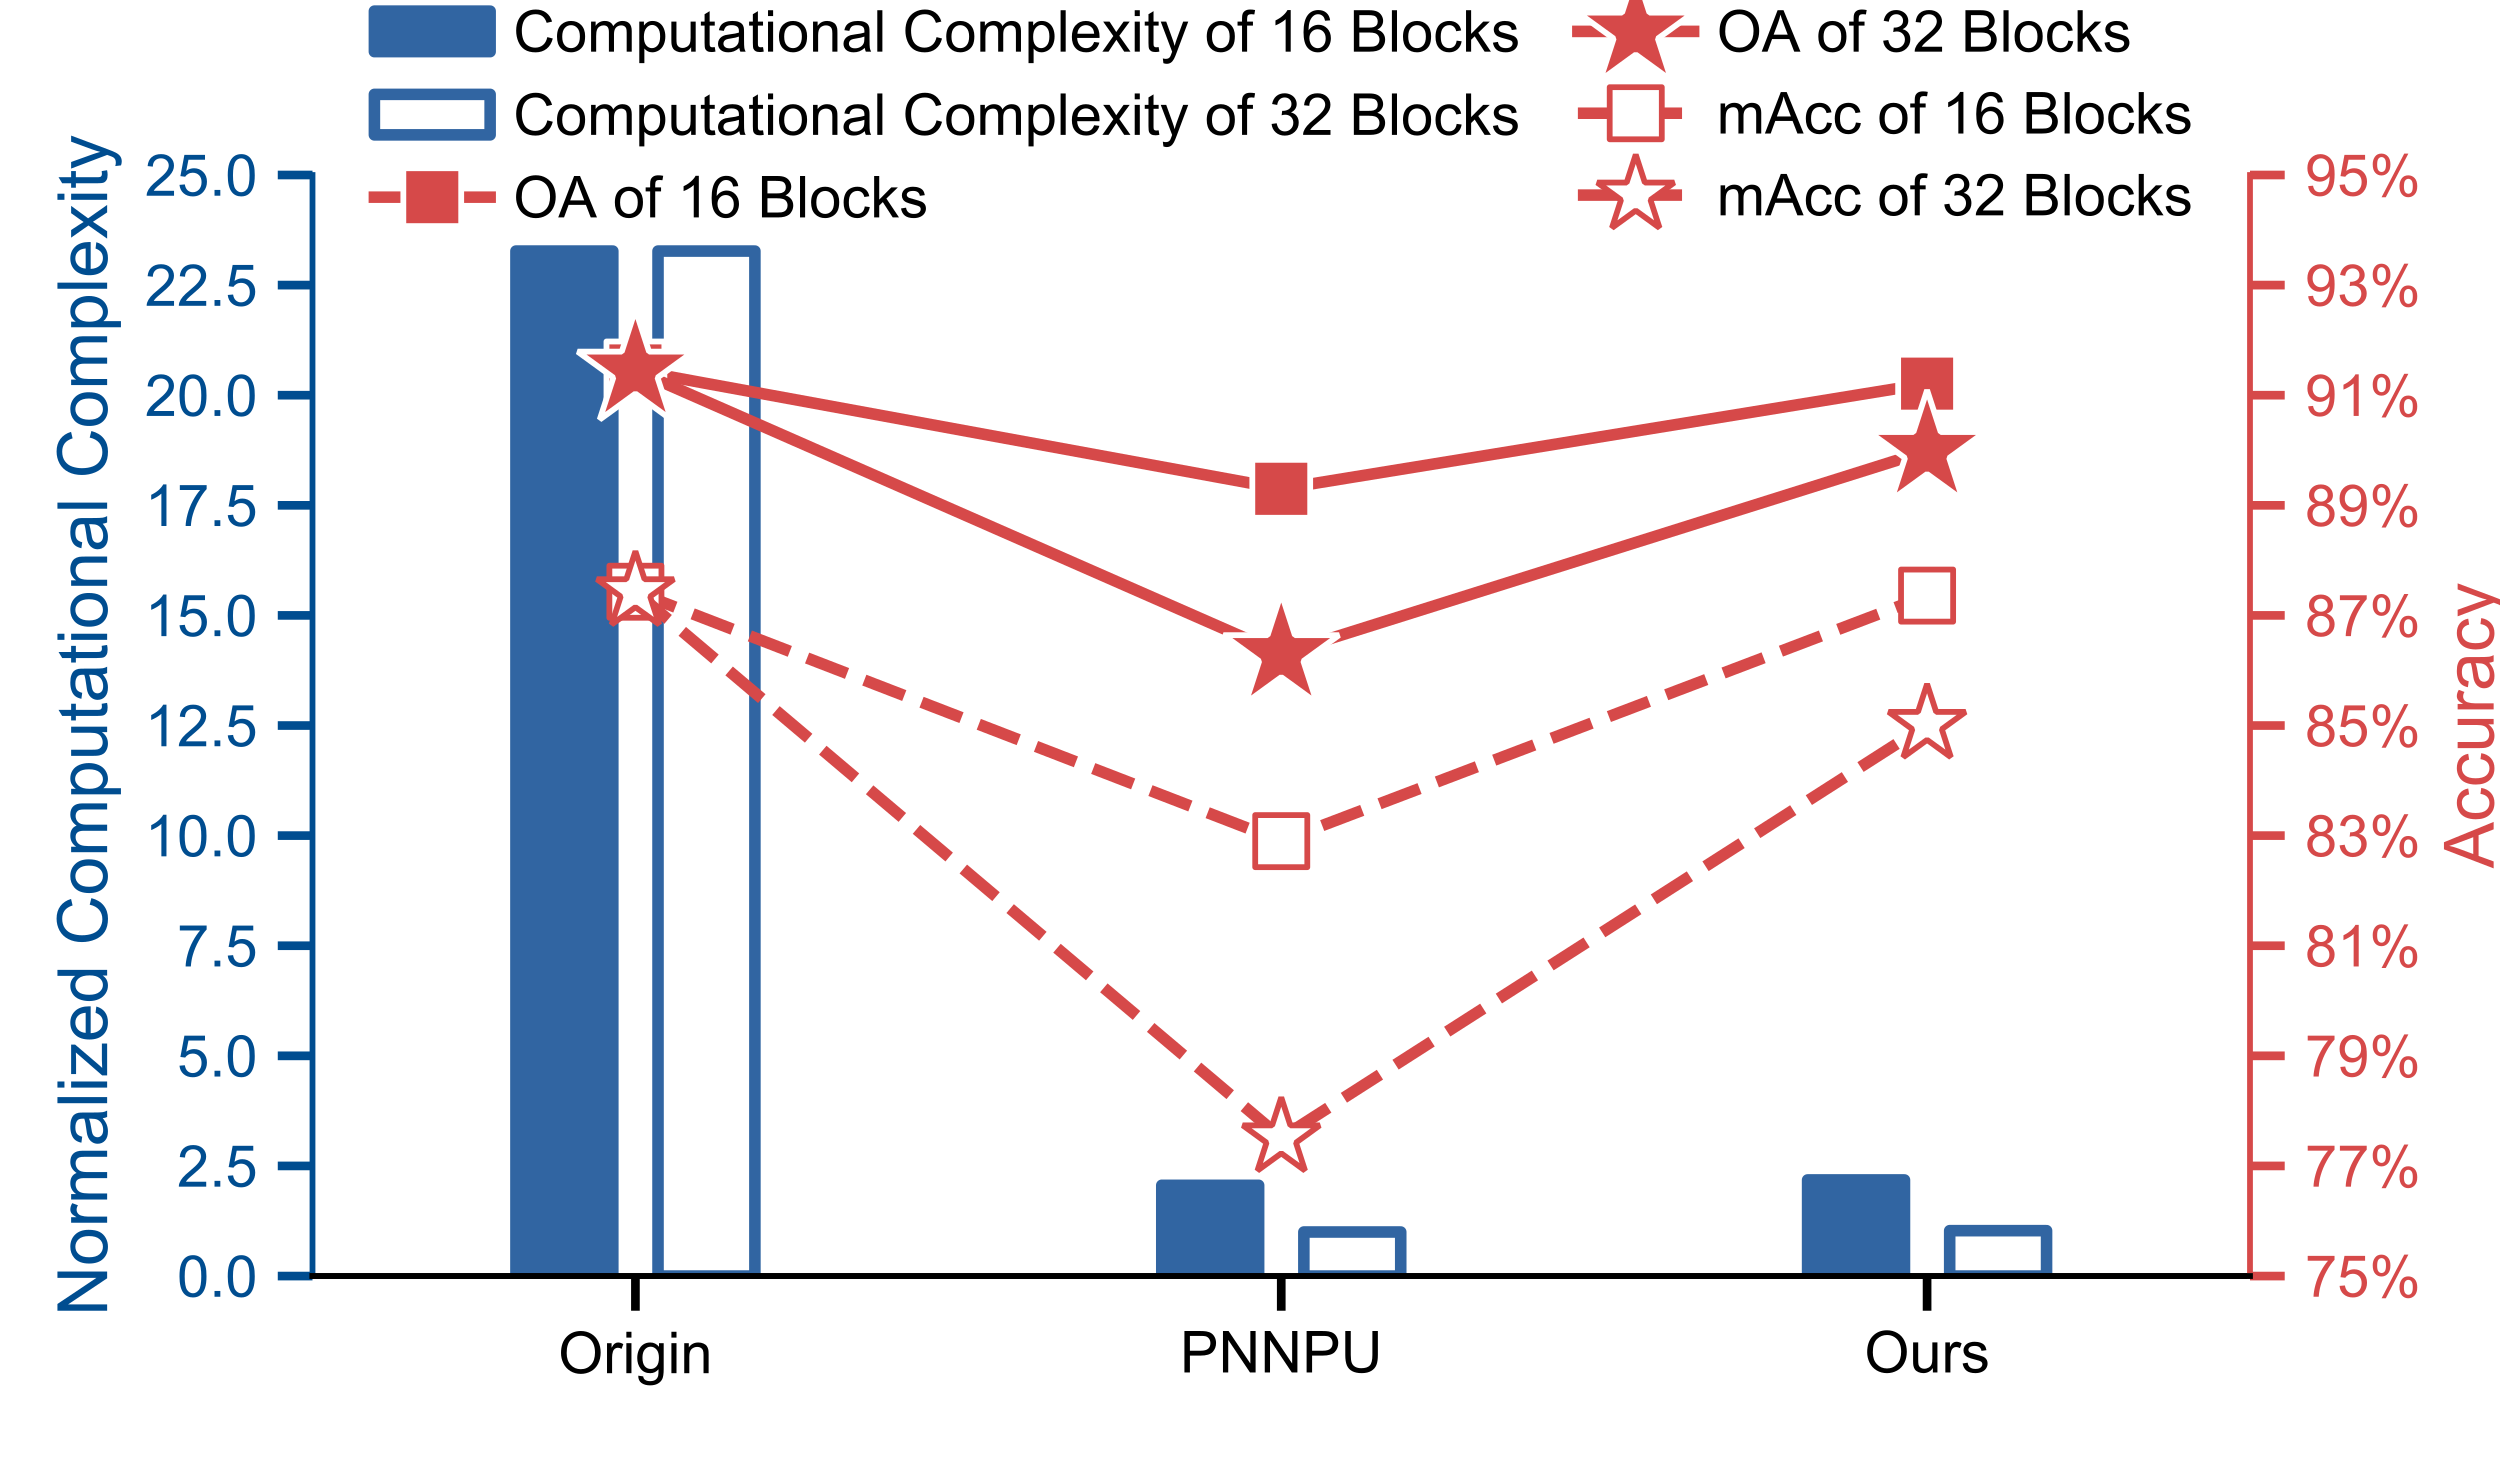 <?xml version="1.0" encoding="utf-8" standalone="no"?>
<!DOCTYPE svg PUBLIC "-//W3C//DTD SVG 1.1//EN"
  "http://www.w3.org/Graphics/SVG/1.1/DTD/svg11.dtd">
<!-- Created with matplotlib (https://matplotlib.org/) -->
<svg height="252pt" version="1.1" viewBox="0 0 432 252" width="432pt" xmlns="http://www.w3.org/2000/svg" xmlns:xlink="http://www.w3.org/1999/xlink">
 <defs>
  <style type="text/css">
*{stroke-linecap:butt;stroke-linejoin:round;}
  </style>
 </defs>
 <g id="figure_1">
  <g id="patch_1">
   <path d="M 0 252 
L 432 252 
L 432 0 
L 0 0 
z
" style="fill:#ffffff;"/>
  </g>
  <g id="axes_1">
   <g id="patch_2">
    <path d="M 54 220.5 
L 388.8 220.5 
L 388.8 30.24 
L 54 30.24 
z
" style="fill:#ffffff;"/>
   </g>
   <g id="patch_3">
    <path clip-path="url(#pa902c767e1)" d="M 89.154 220.5 
L 105.894 220.5 
L 105.894 43.385 
L 89.154 43.385 
z
" style="fill:#3165a2;stroke:#3165a2;stroke-linejoin:miter;stroke-width:2;"/>
   </g>
   <g id="patch_4">
    <path clip-path="url(#pa902c767e1)" d="M 200.754 220.5 
L 217.494 220.5 
L 217.494 204.818 
L 200.754 204.818 
z
" style="fill:#3165a2;stroke:#3165a2;stroke-linejoin:miter;stroke-width:2;"/>
   </g>
   <g id="patch_5">
    <path clip-path="url(#pa902c767e1)" d="M 312.354 220.5 
L 329.094 220.5 
L 329.094 203.895 
L 312.354 203.895 
z
" style="fill:#3165a2;stroke:#3165a2;stroke-linejoin:miter;stroke-width:2;"/>
   </g>
   <g id="patch_6">
    <path clip-path="url(#pa902c767e1)" d="M 113.706 220.5 
L 130.446 220.5 
L 130.446 43.385 
L 113.706 43.385 
z
" style="fill:#ffffff;stroke:#3165a2;stroke-linejoin:miter;stroke-width:2;"/>
   </g>
   <g id="patch_7">
    <path clip-path="url(#pa902c767e1)" d="M 225.306 220.5 
L 242.046 220.5 
L 242.046 212.89 
L 225.306 212.89 
z
" style="fill:#ffffff;stroke:#3165a2;stroke-linejoin:miter;stroke-width:2;"/>
   </g>
   <g id="patch_8">
    <path clip-path="url(#pa902c767e1)" d="M 336.906 220.5 
L 353.646 220.5 
L 353.646 212.659 
L 336.906 212.659 
z
" style="fill:#ffffff;stroke:#3165a2;stroke-linejoin:miter;stroke-width:2;"/>
   </g>
   <g id="matplotlib.axis_1">
    <g id="xtick_1">
     <g id="line2d_1">
      <defs>
       <path d="M 0 0 
L 0 6 
" id="m87fc4fc2fe" style="stroke:#000000;stroke-width:1.5;"/>
      </defs>
      <g>
       <use style="stroke:#000000;stroke-width:1.5;" x="109.8" xlink:href="#m87fc4fc2fe" y="220.5"/>
      </g>
     </g>
     <g id="text_1">
      <!-- Origin -->
      <defs>
       <path d="M 4.828 34.859 
Q 4.828 52.688 14.391 62.766 
Q 23.969 72.859 39.109 72.859 
Q 49.031 72.859 56.984 68.109 
Q 64.938 63.375 69.109 54.906 
Q 73.297 46.438 73.297 35.688 
Q 73.297 24.812 68.891 16.219 
Q 64.5 7.625 56.438 3.203 
Q 48.391 -1.219 39.062 -1.219 
Q 28.953 -1.219 20.984 3.656 
Q 13.031 8.547 8.922 16.984 
Q 4.828 25.438 4.828 34.859 
z
M 14.594 34.719 
Q 14.594 21.781 21.547 14.328 
Q 28.516 6.891 39.016 6.891 
Q 49.703 6.891 56.609 14.406 
Q 63.531 21.922 63.531 35.75 
Q 63.531 44.484 60.578 51 
Q 57.625 57.516 51.922 61.109 
Q 46.234 64.703 39.156 64.703 
Q 29.109 64.703 21.844 57.781 
Q 14.594 50.875 14.594 34.719 
z
" id="ArialMT-79"/>
       <path d="M 6.5 0 
L 6.5 51.859 
L 14.406 51.859 
L 14.406 44 
Q 17.438 49.516 20 51.266 
Q 22.562 53.031 25.641 53.031 
Q 30.078 53.031 34.672 50.203 
L 31.641 42.047 
Q 28.422 43.953 25.203 43.953 
Q 22.312 43.953 20.016 42.219 
Q 17.719 40.484 16.75 37.406 
Q 15.281 32.719 15.281 27.156 
L 15.281 0 
z
" id="ArialMT-114"/>
       <path d="M 6.641 61.469 
L 6.641 71.578 
L 15.438 71.578 
L 15.438 61.469 
z
M 6.641 0 
L 6.641 51.859 
L 15.438 51.859 
L 15.438 0 
z
" id="ArialMT-105"/>
       <path d="M 4.984 -4.297 
L 13.531 -5.562 
Q 14.062 -9.516 16.5 -11.328 
Q 19.781 -13.766 25.438 -13.766 
Q 31.547 -13.766 34.859 -11.328 
Q 38.188 -8.891 39.359 -4.5 
Q 40.047 -1.812 39.984 6.781 
Q 34.234 0 25.641 0 
Q 14.938 0 9.078 7.719 
Q 3.219 15.438 3.219 26.219 
Q 3.219 33.641 5.906 39.906 
Q 8.594 46.188 13.688 49.609 
Q 18.797 53.031 25.688 53.031 
Q 34.859 53.031 40.828 45.609 
L 40.828 51.859 
L 48.922 51.859 
L 48.922 7.031 
Q 48.922 -5.078 46.453 -10.125 
Q 44 -15.188 38.641 -18.109 
Q 33.297 -21.047 25.484 -21.047 
Q 16.219 -21.047 10.5 -16.875 
Q 4.781 -12.703 4.984 -4.297 
z
M 12.25 26.859 
Q 12.25 16.656 16.297 11.969 
Q 20.359 7.281 26.469 7.281 
Q 32.516 7.281 36.609 11.938 
Q 40.719 16.609 40.719 26.562 
Q 40.719 36.078 36.5 40.906 
Q 32.281 45.75 26.312 45.75 
Q 20.453 45.75 16.344 40.984 
Q 12.25 36.234 12.25 26.859 
z
" id="ArialMT-103"/>
       <path d="M 6.594 0 
L 6.594 51.859 
L 14.5 51.859 
L 14.5 44.484 
Q 20.219 53.031 31 53.031 
Q 35.688 53.031 39.625 51.344 
Q 43.562 49.656 45.516 46.922 
Q 47.469 44.188 48.25 40.438 
Q 48.734 37.984 48.734 31.891 
L 48.734 0 
L 39.938 0 
L 39.938 31.547 
Q 39.938 36.922 38.906 39.578 
Q 37.891 42.234 35.281 43.812 
Q 32.672 45.406 29.156 45.406 
Q 23.531 45.406 19.453 41.844 
Q 15.375 38.281 15.375 28.328 
L 15.375 0 
z
" id="ArialMT-110"/>
      </defs>
      <g transform="translate(96.463 237.286)scale(0.1 -0.1)">
       <use xlink:href="#ArialMT-79"/>
       <use x="77.783" xlink:href="#ArialMT-114"/>
       <use x="111.084" xlink:href="#ArialMT-105"/>
       <use x="133.301" xlink:href="#ArialMT-103"/>
       <use x="188.916" xlink:href="#ArialMT-105"/>
       <use x="211.133" xlink:href="#ArialMT-110"/>
      </g>
     </g>
    </g>
    <g id="xtick_2">
     <g id="line2d_2">
      <g>
       <use style="stroke:#000000;stroke-width:1.5;" x="221.4" xlink:href="#m87fc4fc2fe" y="220.5"/>
      </g>
     </g>
     <g id="text_2">
      <!-- PNNPU -->
      <defs>
       <path d="M 7.719 0 
L 7.719 71.578 
L 34.719 71.578 
Q 41.844 71.578 45.609 70.906 
Q 50.875 70.016 54.438 67.547 
Q 58.016 65.094 60.188 60.641 
Q 62.359 56.203 62.359 50.875 
Q 62.359 41.75 56.547 35.422 
Q 50.734 29.109 35.547 29.109 
L 17.188 29.109 
L 17.188 0 
z
M 17.188 37.547 
L 35.688 37.547 
Q 44.875 37.547 48.734 40.969 
Q 52.594 44.391 52.594 50.594 
Q 52.594 55.078 50.312 58.266 
Q 48.047 61.469 44.344 62.5 
Q 41.938 63.141 35.5 63.141 
L 17.188 63.141 
z
" id="ArialMT-80"/>
       <path d="M 7.625 0 
L 7.625 71.578 
L 17.328 71.578 
L 54.938 15.375 
L 54.938 71.578 
L 64.016 71.578 
L 64.016 0 
L 54.297 0 
L 16.703 56.25 
L 16.703 0 
z
" id="ArialMT-78"/>
       <path d="M 54.688 71.578 
L 64.156 71.578 
L 64.156 30.219 
Q 64.156 19.438 61.719 13.078 
Q 59.281 6.734 52.906 2.75 
Q 46.531 -1.219 36.188 -1.219 
Q 26.125 -1.219 19.719 2.25 
Q 13.328 5.719 10.594 12.281 
Q 7.859 18.844 7.859 30.219 
L 7.859 71.578 
L 17.328 71.578 
L 17.328 30.281 
Q 17.328 20.953 19.062 16.531 
Q 20.797 12.109 25.016 9.719 
Q 29.25 7.328 35.359 7.328 
Q 45.797 7.328 50.234 12.062 
Q 54.688 16.797 54.688 30.281 
z
" id="ArialMT-85"/>
      </defs>
      <g transform="translate(203.897 237.158)scale(0.1 -0.1)">
       <use xlink:href="#ArialMT-80"/>
       <use x="66.699" xlink:href="#ArialMT-78"/>
       <use x="138.916" xlink:href="#ArialMT-78"/>
       <use x="211.133" xlink:href="#ArialMT-80"/>
       <use x="277.832" xlink:href="#ArialMT-85"/>
      </g>
     </g>
    </g>
    <g id="xtick_3">
     <g id="line2d_3">
      <g>
       <use style="stroke:#000000;stroke-width:1.5;" x="333" xlink:href="#m87fc4fc2fe" y="220.5"/>
      </g>
     </g>
     <g id="text_3">
      <!-- Ours -->
      <defs>
       <path d="M 40.578 0 
L 40.578 7.625 
Q 34.516 -1.172 24.125 -1.172 
Q 19.531 -1.172 15.547 0.578 
Q 11.578 2.344 9.641 5 
Q 7.719 7.672 6.938 11.531 
Q 6.391 14.109 6.391 19.734 
L 6.391 51.859 
L 15.188 51.859 
L 15.188 23.094 
Q 15.188 16.219 15.719 13.812 
Q 16.547 10.359 19.234 8.375 
Q 21.922 6.391 25.875 6.391 
Q 29.828 6.391 33.297 8.422 
Q 36.766 10.453 38.203 13.938 
Q 39.656 17.438 39.656 24.078 
L 39.656 51.859 
L 48.438 51.859 
L 48.438 0 
z
" id="ArialMT-117"/>
       <path d="M 3.078 15.484 
L 11.766 16.844 
Q 12.5 11.625 15.844 8.844 
Q 19.188 6.062 25.203 6.062 
Q 31.25 6.062 34.172 8.516 
Q 37.109 10.984 37.109 14.312 
Q 37.109 17.281 34.516 19 
Q 32.719 20.172 25.531 21.969 
Q 15.875 24.422 12.141 26.203 
Q 8.406 27.984 6.469 31.125 
Q 4.547 34.281 4.547 38.094 
Q 4.547 41.547 6.125 44.5 
Q 7.719 47.469 10.453 49.422 
Q 12.5 50.922 16.031 51.969 
Q 19.578 53.031 23.641 53.031 
Q 29.734 53.031 34.344 51.266 
Q 38.969 49.516 41.156 46.5 
Q 43.359 43.5 44.188 38.484 
L 35.594 37.312 
Q 35.016 41.312 32.203 43.547 
Q 29.391 45.797 24.266 45.797 
Q 18.219 45.797 15.625 43.797 
Q 13.031 41.797 13.031 39.109 
Q 13.031 37.406 14.109 36.031 
Q 15.188 34.625 17.484 33.688 
Q 18.797 33.203 25.25 31.453 
Q 34.578 28.953 38.25 27.359 
Q 41.938 25.781 44.031 22.75 
Q 46.141 19.734 46.141 15.234 
Q 46.141 10.844 43.578 6.953 
Q 41.016 3.078 36.172 0.953 
Q 31.344 -1.172 25.25 -1.172 
Q 15.141 -1.172 9.844 3.031 
Q 4.547 7.234 3.078 15.484 
z
" id="ArialMT-115"/>
      </defs>
      <g transform="translate(322.166 237.158)scale(0.1 -0.1)">
       <use xlink:href="#ArialMT-79"/>
       <use x="77.783" xlink:href="#ArialMT-117"/>
       <use x="133.398" xlink:href="#ArialMT-114"/>
       <use x="166.699" xlink:href="#ArialMT-115"/>
      </g>
     </g>
    </g>
   </g>
   <g id="matplotlib.axis_2">
    <g id="ytick_1">
     <g id="line2d_4">
      <defs>
       <path d="M 0 0 
L -6 0 
" id="m26fca7fe33" style="stroke:#004d90;stroke-width:1.5;"/>
      </defs>
      <g>
       <use style="fill:#004d90;stroke:#004d90;stroke-width:1.5;" x="54" xlink:href="#m26fca7fe33" y="220.5"/>
      </g>
     </g>
     <g id="text_4">
      <!-- 0.0 -->
      <defs>
       <path d="M 4.156 35.297 
Q 4.156 48 6.766 55.734 
Q 9.375 63.484 14.516 67.672 
Q 19.672 71.875 27.484 71.875 
Q 33.25 71.875 37.594 69.547 
Q 41.938 67.234 44.766 62.859 
Q 47.609 58.5 49.219 52.219 
Q 50.828 45.953 50.828 35.297 
Q 50.828 22.703 48.234 14.969 
Q 45.656 7.234 40.5 3 
Q 35.359 -1.219 27.484 -1.219 
Q 17.141 -1.219 11.234 6.203 
Q 4.156 15.141 4.156 35.297 
z
M 13.188 35.297 
Q 13.188 17.672 17.312 11.828 
Q 21.438 6 27.484 6 
Q 33.547 6 37.672 11.859 
Q 41.797 17.719 41.797 35.297 
Q 41.797 52.984 37.672 58.781 
Q 33.547 64.594 27.391 64.594 
Q 21.344 64.594 17.719 59.469 
Q 13.188 52.938 13.188 35.297 
z
" id="ArialMT-48"/>
       <path d="M 9.078 0 
L 9.078 10.016 
L 19.094 10.016 
L 19.094 0 
z
" id="ArialMT-46"/>
      </defs>
      <g style="fill:#004d90;" transform="translate(30.6 224.079)scale(0.1 -0.1)">
       <use xlink:href="#ArialMT-48"/>
       <use x="55.615" xlink:href="#ArialMT-46"/>
       <use x="83.398" xlink:href="#ArialMT-48"/>
      </g>
     </g>
    </g>
    <g id="ytick_2">
     <g id="line2d_5">
      <g>
       <use style="fill:#004d90;stroke:#004d90;stroke-width:1.5;" x="54" xlink:href="#m26fca7fe33" y="201.474"/>
      </g>
     </g>
     <g id="text_5">
      <!-- 2.5 -->
      <defs>
       <path d="M 50.344 8.453 
L 50.344 0 
L 3.031 0 
Q 2.938 3.172 4.047 6.109 
Q 5.859 10.938 9.828 15.625 
Q 13.812 20.312 21.344 26.469 
Q 33.016 36.031 37.109 41.625 
Q 41.219 47.219 41.219 52.203 
Q 41.219 57.422 37.469 61 
Q 33.734 64.594 27.734 64.594 
Q 21.391 64.594 17.578 60.781 
Q 13.766 56.984 13.719 50.25 
L 4.688 51.172 
Q 5.609 61.281 11.656 66.578 
Q 17.719 71.875 27.938 71.875 
Q 38.234 71.875 44.234 66.156 
Q 50.25 60.453 50.25 52 
Q 50.25 47.703 48.484 43.547 
Q 46.734 39.406 42.656 34.812 
Q 38.578 30.219 29.109 22.219 
Q 21.188 15.578 18.938 13.203 
Q 16.703 10.844 15.234 8.453 
z
" id="ArialMT-50"/>
       <path d="M 4.156 18.75 
L 13.375 19.531 
Q 14.406 12.797 18.141 9.391 
Q 21.875 6 27.156 6 
Q 33.5 6 37.891 10.781 
Q 42.281 15.578 42.281 23.484 
Q 42.281 31 38.062 35.344 
Q 33.844 39.703 27 39.703 
Q 22.75 39.703 19.328 37.766 
Q 15.922 35.844 13.969 32.766 
L 5.719 33.844 
L 12.641 70.609 
L 48.25 70.609 
L 48.25 62.203 
L 19.672 62.203 
L 15.828 42.969 
Q 22.266 47.469 29.344 47.469 
Q 38.719 47.469 45.156 40.969 
Q 51.609 34.469 51.609 24.266 
Q 51.609 14.547 45.953 7.469 
Q 39.062 -1.219 27.156 -1.219 
Q 17.391 -1.219 11.203 4.25 
Q 5.031 9.719 4.156 18.75 
z
" id="ArialMT-53"/>
      </defs>
      <g style="fill:#004d90;" transform="translate(30.6 205.053)scale(0.1 -0.1)">
       <use xlink:href="#ArialMT-50"/>
       <use x="55.615" xlink:href="#ArialMT-46"/>
       <use x="83.398" xlink:href="#ArialMT-53"/>
      </g>
     </g>
    </g>
    <g id="ytick_3">
     <g id="line2d_6">
      <g>
       <use style="fill:#004d90;stroke:#004d90;stroke-width:1.5;" x="54" xlink:href="#m26fca7fe33" y="182.448"/>
      </g>
     </g>
     <g id="text_6">
      <!-- 5.0 -->
      <g style="fill:#004d90;" transform="translate(30.6 186.027)scale(0.1 -0.1)">
       <use xlink:href="#ArialMT-53"/>
       <use x="55.615" xlink:href="#ArialMT-46"/>
       <use x="83.398" xlink:href="#ArialMT-48"/>
      </g>
     </g>
    </g>
    <g id="ytick_4">
     <g id="line2d_7">
      <g>
       <use style="fill:#004d90;stroke:#004d90;stroke-width:1.5;" x="54" xlink:href="#m26fca7fe33" y="163.422"/>
      </g>
     </g>
     <g id="text_7">
      <!-- 7.5 -->
      <defs>
       <path d="M 4.734 62.203 
L 4.734 70.656 
L 51.078 70.656 
L 51.078 63.812 
Q 44.234 56.547 37.516 44.484 
Q 30.812 32.422 27.156 19.672 
Q 24.516 10.688 23.781 0 
L 14.75 0 
Q 14.891 8.453 18.062 20.406 
Q 21.234 32.375 27.172 43.484 
Q 33.109 54.594 39.797 62.203 
z
" id="ArialMT-55"/>
      </defs>
      <g style="fill:#004d90;" transform="translate(30.6 167.001)scale(0.1 -0.1)">
       <use xlink:href="#ArialMT-55"/>
       <use x="55.615" xlink:href="#ArialMT-46"/>
       <use x="83.398" xlink:href="#ArialMT-53"/>
      </g>
     </g>
    </g>
    <g id="ytick_5">
     <g id="line2d_8">
      <g>
       <use style="fill:#004d90;stroke:#004d90;stroke-width:1.5;" x="54" xlink:href="#m26fca7fe33" y="144.396"/>
      </g>
     </g>
     <g id="text_8">
      <!-- 10.0 -->
      <defs>
       <path d="M 37.25 0 
L 28.469 0 
L 28.469 56 
Q 25.297 52.984 20.141 49.953 
Q 14.984 46.922 10.891 45.406 
L 10.891 53.906 
Q 18.266 57.375 23.781 62.297 
Q 29.297 67.234 31.594 71.875 
L 37.25 71.875 
z
" id="ArialMT-49"/>
      </defs>
      <g style="fill:#004d90;" transform="translate(25.039 147.975)scale(0.1 -0.1)">
       <use xlink:href="#ArialMT-49"/>
       <use x="55.615" xlink:href="#ArialMT-48"/>
       <use x="111.23" xlink:href="#ArialMT-46"/>
       <use x="139.014" xlink:href="#ArialMT-48"/>
      </g>
     </g>
    </g>
    <g id="ytick_6">
     <g id="line2d_9">
      <g>
       <use style="fill:#004d90;stroke:#004d90;stroke-width:1.5;" x="54" xlink:href="#m26fca7fe33" y="125.37"/>
      </g>
     </g>
     <g id="text_9">
      <!-- 12.5 -->
      <g style="fill:#004d90;" transform="translate(25.039 128.949)scale(0.1 -0.1)">
       <use xlink:href="#ArialMT-49"/>
       <use x="55.615" xlink:href="#ArialMT-50"/>
       <use x="111.23" xlink:href="#ArialMT-46"/>
       <use x="139.014" xlink:href="#ArialMT-53"/>
      </g>
     </g>
    </g>
    <g id="ytick_7">
     <g id="line2d_10">
      <g>
       <use style="fill:#004d90;stroke:#004d90;stroke-width:1.5;" x="54" xlink:href="#m26fca7fe33" y="106.344"/>
      </g>
     </g>
     <g id="text_10">
      <!-- 15.0 -->
      <g style="fill:#004d90;" transform="translate(25.039 109.923)scale(0.1 -0.1)">
       <use xlink:href="#ArialMT-49"/>
       <use x="55.615" xlink:href="#ArialMT-53"/>
       <use x="111.23" xlink:href="#ArialMT-46"/>
       <use x="139.014" xlink:href="#ArialMT-48"/>
      </g>
     </g>
    </g>
    <g id="ytick_8">
     <g id="line2d_11">
      <g>
       <use style="fill:#004d90;stroke:#004d90;stroke-width:1.5;" x="54" xlink:href="#m26fca7fe33" y="87.318"/>
      </g>
     </g>
     <g id="text_11">
      <!-- 17.5 -->
      <g style="fill:#004d90;" transform="translate(25.039 90.897)scale(0.1 -0.1)">
       <use xlink:href="#ArialMT-49"/>
       <use x="55.615" xlink:href="#ArialMT-55"/>
       <use x="111.23" xlink:href="#ArialMT-46"/>
       <use x="139.014" xlink:href="#ArialMT-53"/>
      </g>
     </g>
    </g>
    <g id="ytick_9">
     <g id="line2d_12">
      <g>
       <use style="fill:#004d90;stroke:#004d90;stroke-width:1.5;" x="54" xlink:href="#m26fca7fe33" y="68.292"/>
      </g>
     </g>
     <g id="text_12">
      <!-- 20.0 -->
      <g style="fill:#004d90;" transform="translate(25.039 71.871)scale(0.1 -0.1)">
       <use xlink:href="#ArialMT-50"/>
       <use x="55.615" xlink:href="#ArialMT-48"/>
       <use x="111.23" xlink:href="#ArialMT-46"/>
       <use x="139.014" xlink:href="#ArialMT-48"/>
      </g>
     </g>
    </g>
    <g id="ytick_10">
     <g id="line2d_13">
      <g>
       <use style="fill:#004d90;stroke:#004d90;stroke-width:1.5;" x="54" xlink:href="#m26fca7fe33" y="49.266"/>
      </g>
     </g>
     <g id="text_13">
      <!-- 22.5 -->
      <g style="fill:#004d90;" transform="translate(25.039 52.845)scale(0.1 -0.1)">
       <use xlink:href="#ArialMT-50"/>
       <use x="55.615" xlink:href="#ArialMT-50"/>
       <use x="111.23" xlink:href="#ArialMT-46"/>
       <use x="139.014" xlink:href="#ArialMT-53"/>
      </g>
     </g>
    </g>
    <g id="ytick_11">
     <g id="line2d_14">
      <g>
       <use style="fill:#004d90;stroke:#004d90;stroke-width:1.5;" x="54" xlink:href="#m26fca7fe33" y="30.24"/>
      </g>
     </g>
     <g id="text_14">
      <!-- 25.0 -->
      <g style="fill:#004d90;" transform="translate(25.039 33.819)scale(0.1 -0.1)">
       <use xlink:href="#ArialMT-50"/>
       <use x="55.615" xlink:href="#ArialMT-53"/>
       <use x="111.23" xlink:href="#ArialMT-46"/>
       <use x="139.014" xlink:href="#ArialMT-48"/>
      </g>
     </g>
    </g>
    <g id="text_15">
     <!-- Normalized Computational Complexity -->
     <defs>
      <path d="M 3.328 25.922 
Q 3.328 40.328 11.328 47.266 
Q 18.016 53.031 27.641 53.031 
Q 38.328 53.031 45.109 46.016 
Q 51.906 39.016 51.906 26.656 
Q 51.906 16.656 48.906 10.906 
Q 45.906 5.172 40.156 2 
Q 34.422 -1.172 27.641 -1.172 
Q 16.75 -1.172 10.031 5.812 
Q 3.328 12.797 3.328 25.922 
z
M 12.359 25.922 
Q 12.359 15.969 16.703 11.016 
Q 21.047 6.062 27.641 6.062 
Q 34.188 6.062 38.531 11.031 
Q 42.875 16.016 42.875 26.219 
Q 42.875 35.844 38.5 40.797 
Q 34.125 45.75 27.641 45.75 
Q 21.047 45.75 16.703 40.812 
Q 12.359 35.891 12.359 25.922 
z
" id="ArialMT-111"/>
      <path d="M 6.594 0 
L 6.594 51.859 
L 14.453 51.859 
L 14.453 44.578 
Q 16.891 48.391 20.938 50.703 
Q 25 53.031 30.172 53.031 
Q 35.938 53.031 39.625 50.641 
Q 43.312 48.25 44.828 43.953 
Q 50.984 53.031 60.844 53.031 
Q 68.562 53.031 72.703 48.75 
Q 76.859 44.484 76.859 35.594 
L 76.859 0 
L 68.109 0 
L 68.109 32.672 
Q 68.109 37.938 67.25 40.25 
Q 66.406 42.578 64.156 43.984 
Q 61.922 45.406 58.891 45.406 
Q 53.422 45.406 49.797 41.766 
Q 46.188 38.141 46.188 30.125 
L 46.188 0 
L 37.406 0 
L 37.406 33.688 
Q 37.406 39.547 35.25 42.469 
Q 33.109 45.406 28.219 45.406 
Q 24.516 45.406 21.359 43.453 
Q 18.219 41.5 16.797 37.734 
Q 15.375 33.984 15.375 26.906 
L 15.375 0 
z
" id="ArialMT-109"/>
      <path d="M 40.438 6.391 
Q 35.547 2.25 31.031 0.531 
Q 26.516 -1.172 21.344 -1.172 
Q 12.797 -1.172 8.203 3 
Q 3.609 7.172 3.609 13.672 
Q 3.609 17.484 5.344 20.625 
Q 7.078 23.781 9.891 25.688 
Q 12.703 27.594 16.219 28.562 
Q 18.797 29.25 24.031 29.891 
Q 34.672 31.156 39.703 32.906 
Q 39.75 34.719 39.75 35.203 
Q 39.75 40.578 37.25 42.781 
Q 33.891 45.75 27.25 45.75 
Q 21.047 45.75 18.094 43.578 
Q 15.141 41.406 13.719 35.891 
L 5.125 37.062 
Q 6.297 42.578 8.984 45.969 
Q 11.672 49.359 16.75 51.188 
Q 21.828 53.031 28.516 53.031 
Q 35.156 53.031 39.297 51.469 
Q 43.453 49.906 45.406 47.531 
Q 47.359 45.172 48.141 41.547 
Q 48.578 39.312 48.578 33.453 
L 48.578 21.734 
Q 48.578 9.469 49.141 6.219 
Q 49.703 2.984 51.375 0 
L 42.188 0 
Q 40.828 2.734 40.438 6.391 
z
M 39.703 26.031 
Q 34.906 24.078 25.344 22.703 
Q 19.922 21.922 17.672 20.938 
Q 15.438 19.969 14.203 18.094 
Q 12.984 16.219 12.984 13.922 
Q 12.984 10.406 15.641 8.062 
Q 18.312 5.719 23.438 5.719 
Q 28.516 5.719 32.469 7.938 
Q 36.422 10.156 38.281 14.016 
Q 39.703 17 39.703 22.797 
z
" id="ArialMT-97"/>
      <path d="M 6.391 0 
L 6.391 71.578 
L 15.188 71.578 
L 15.188 0 
z
" id="ArialMT-108"/>
      <path d="M 1.953 0 
L 1.953 7.125 
L 34.969 45.016 
Q 29.344 44.734 25.047 44.734 
L 3.906 44.734 
L 3.906 51.859 
L 46.297 51.859 
L 46.297 46.047 
L 18.219 13.141 
L 12.797 7.125 
Q 18.703 7.562 23.875 7.562 
L 47.859 7.562 
L 47.859 0 
z
" id="ArialMT-122"/>
      <path d="M 42.094 16.703 
L 51.172 15.578 
Q 49.031 7.625 43.219 3.219 
Q 37.406 -1.172 28.375 -1.172 
Q 17 -1.172 10.328 5.828 
Q 3.656 12.844 3.656 25.484 
Q 3.656 38.578 10.391 45.797 
Q 17.141 53.031 27.875 53.031 
Q 38.281 53.031 44.875 45.953 
Q 51.469 38.875 51.469 26.031 
Q 51.469 25.25 51.422 23.688 
L 12.75 23.688 
Q 13.234 15.141 17.578 10.594 
Q 21.922 6.062 28.422 6.062 
Q 33.25 6.062 36.672 8.594 
Q 40.094 11.141 42.094 16.703 
z
M 13.234 30.906 
L 42.188 30.906 
Q 41.609 37.453 38.875 40.719 
Q 34.672 45.797 27.984 45.797 
Q 21.922 45.797 17.797 41.75 
Q 13.672 37.703 13.234 30.906 
z
" id="ArialMT-101"/>
      <path d="M 40.234 0 
L 40.234 6.547 
Q 35.297 -1.172 25.734 -1.172 
Q 19.531 -1.172 14.328 2.25 
Q 9.125 5.672 6.266 11.797 
Q 3.422 17.922 3.422 25.875 
Q 3.422 33.641 6 39.969 
Q 8.594 46.297 13.766 49.656 
Q 18.953 53.031 25.344 53.031 
Q 30.031 53.031 33.688 51.047 
Q 37.359 49.078 39.656 45.906 
L 39.656 71.578 
L 48.391 71.578 
L 48.391 0 
z
M 12.453 25.875 
Q 12.453 15.922 16.641 10.984 
Q 20.844 6.062 26.562 6.062 
Q 32.328 6.062 36.344 10.766 
Q 40.375 15.484 40.375 25.141 
Q 40.375 35.797 36.266 40.766 
Q 32.172 45.75 26.172 45.75 
Q 20.312 45.75 16.375 40.969 
Q 12.453 36.188 12.453 25.875 
z
" id="ArialMT-100"/>
      <path id="ArialMT-32"/>
      <path d="M 58.797 25.094 
L 68.266 22.703 
Q 65.281 11.031 57.547 4.906 
Q 49.812 -1.219 38.625 -1.219 
Q 27.047 -1.219 19.797 3.484 
Q 12.547 8.203 8.766 17.141 
Q 4.984 26.078 4.984 36.328 
Q 4.984 47.516 9.25 55.828 
Q 13.531 64.156 21.406 68.469 
Q 29.297 72.797 38.766 72.797 
Q 49.516 72.797 56.828 67.328 
Q 64.156 61.859 67.047 51.953 
L 57.719 49.75 
Q 55.219 57.562 50.484 61.125 
Q 45.75 64.703 38.578 64.703 
Q 30.328 64.703 24.781 60.734 
Q 19.234 56.781 16.984 50.109 
Q 14.75 43.453 14.75 36.375 
Q 14.75 27.25 17.406 20.438 
Q 20.062 13.625 25.672 10.25 
Q 31.297 6.891 37.844 6.891 
Q 45.797 6.891 51.312 11.469 
Q 56.844 16.062 58.797 25.094 
z
" id="ArialMT-67"/>
      <path d="M 6.594 -19.875 
L 6.594 51.859 
L 14.594 51.859 
L 14.594 45.125 
Q 17.438 49.078 21 51.047 
Q 24.562 53.031 29.641 53.031 
Q 36.281 53.031 41.359 49.609 
Q 46.438 46.188 49.016 39.953 
Q 51.609 33.734 51.609 26.312 
Q 51.609 18.359 48.75 11.984 
Q 45.906 5.609 40.453 2.219 
Q 35.016 -1.172 29 -1.172 
Q 24.609 -1.172 21.109 0.688 
Q 17.625 2.547 15.375 5.375 
L 15.375 -19.875 
z
M 14.547 25.641 
Q 14.547 15.625 18.594 10.844 
Q 22.656 6.062 28.422 6.062 
Q 34.281 6.062 38.453 11.016 
Q 42.625 15.969 42.625 26.375 
Q 42.625 36.281 38.547 41.203 
Q 34.469 46.141 28.812 46.141 
Q 23.188 46.141 18.859 40.891 
Q 14.547 35.641 14.547 25.641 
z
" id="ArialMT-112"/>
      <path d="M 25.781 7.859 
L 27.047 0.094 
Q 23.344 -0.688 20.406 -0.688 
Q 15.625 -0.688 12.984 0.828 
Q 10.359 2.344 9.281 4.812 
Q 8.203 7.281 8.203 15.188 
L 8.203 45.016 
L 1.766 45.016 
L 1.766 51.859 
L 8.203 51.859 
L 8.203 64.703 
L 16.938 69.969 
L 16.938 51.859 
L 25.781 51.859 
L 25.781 45.016 
L 16.938 45.016 
L 16.938 14.703 
Q 16.938 10.938 17.406 9.859 
Q 17.875 8.797 18.922 8.156 
Q 19.969 7.516 21.922 7.516 
Q 23.391 7.516 25.781 7.859 
z
" id="ArialMT-116"/>
      <path d="M 0.734 0 
L 19.672 26.953 
L 2.156 51.859 
L 13.141 51.859 
L 21.094 39.703 
Q 23.344 36.234 24.703 33.891 
Q 26.859 37.109 28.656 39.594 
L 37.406 51.859 
L 47.906 51.859 
L 29.984 27.438 
L 49.266 0 
L 38.484 0 
L 27.828 16.109 
L 25 20.453 
L 11.375 0 
z
" id="ArialMT-120"/>
      <path d="M 6.203 -19.969 
L 5.219 -11.719 
Q 8.109 -12.5 10.25 -12.5 
Q 13.188 -12.5 14.938 -11.516 
Q 16.703 -10.547 17.828 -8.797 
Q 18.656 -7.469 20.516 -2.25 
Q 20.75 -1.516 21.297 -0.094 
L 1.609 51.859 
L 11.078 51.859 
L 21.875 21.828 
Q 23.969 16.109 25.641 9.812 
Q 27.156 15.875 29.25 21.625 
L 40.328 51.859 
L 49.125 51.859 
L 29.391 -0.875 
Q 26.219 -9.422 24.469 -12.641 
Q 22.125 -17 19.094 -19.016 
Q 16.062 -21.047 11.859 -21.047 
Q 9.328 -21.047 6.203 -19.969 
z
" id="ArialMT-121"/>
     </defs>
     <g style="fill:#004d90;" transform="translate(18.513 227.406)rotate(-90)scale(0.12 -0.12)">
      <use xlink:href="#ArialMT-78"/>
      <use x="72.217" xlink:href="#ArialMT-111"/>
      <use x="127.832" xlink:href="#ArialMT-114"/>
      <use x="161.133" xlink:href="#ArialMT-109"/>
      <use x="244.434" xlink:href="#ArialMT-97"/>
      <use x="300.049" xlink:href="#ArialMT-108"/>
      <use x="322.266" xlink:href="#ArialMT-105"/>
      <use x="344.482" xlink:href="#ArialMT-122"/>
      <use x="394.482" xlink:href="#ArialMT-101"/>
      <use x="450.098" xlink:href="#ArialMT-100"/>
      <use x="505.713" xlink:href="#ArialMT-32"/>
      <use x="533.496" xlink:href="#ArialMT-67"/>
      <use x="605.713" xlink:href="#ArialMT-111"/>
      <use x="661.328" xlink:href="#ArialMT-109"/>
      <use x="744.629" xlink:href="#ArialMT-112"/>
      <use x="800.244" xlink:href="#ArialMT-117"/>
      <use x="855.859" xlink:href="#ArialMT-116"/>
      <use x="883.643" xlink:href="#ArialMT-97"/>
      <use x="939.258" xlink:href="#ArialMT-116"/>
      <use x="967.041" xlink:href="#ArialMT-105"/>
      <use x="989.258" xlink:href="#ArialMT-111"/>
      <use x="1044.873" xlink:href="#ArialMT-110"/>
      <use x="1100.488" xlink:href="#ArialMT-97"/>
      <use x="1156.104" xlink:href="#ArialMT-108"/>
      <use x="1178.32" xlink:href="#ArialMT-32"/>
      <use x="1206.104" xlink:href="#ArialMT-67"/>
      <use x="1278.32" xlink:href="#ArialMT-111"/>
      <use x="1333.936" xlink:href="#ArialMT-109"/>
      <use x="1417.236" xlink:href="#ArialMT-112"/>
      <use x="1472.852" xlink:href="#ArialMT-108"/>
      <use x="1495.068" xlink:href="#ArialMT-101"/>
      <use x="1550.684" xlink:href="#ArialMT-120"/>
      <use x="1600.684" xlink:href="#ArialMT-105"/>
      <use x="1622.9" xlink:href="#ArialMT-116"/>
      <use x="1650.684" xlink:href="#ArialMT-121"/>
     </g>
    </g>
   </g>
   <g id="patch_9">
    <path d="M 54 220.5 
L 54 30.24 
" style="fill:none;stroke:#004d90;stroke-linecap:square;stroke-linejoin:miter;"/>
   </g>
   <g id="patch_10">
    <path d="M 54 220.5 
L 388.8 220.5 
" style="fill:none;stroke:#000000;stroke-linecap:square;stroke-linejoin:miter;"/>
   </g>
  </g>
  <g id="axes_2">
   <g id="matplotlib.axis_3">
    <g id="ytick_12">
     <g id="line2d_15">
      <defs>
       <path d="M 0 0 
L 6 0 
" id="ma71e548b3a" style="stroke:#d64949;stroke-width:1.5;"/>
      </defs>
      <g>
       <use style="fill:#d64949;stroke:#d64949;stroke-width:1.5;" x="388.8" xlink:href="#ma71e548b3a" y="220.5"/>
      </g>
     </g>
     <g id="text_16">
      <!-- 75% -->
      <defs>
       <path d="M 5.812 54.391 
Q 5.812 62.062 9.672 67.422 
Q 13.531 72.797 20.844 72.797 
Q 27.594 72.797 32 67.984 
Q 36.422 63.188 36.422 53.859 
Q 36.422 44.781 31.953 39.875 
Q 27.484 34.969 20.953 34.969 
Q 14.453 34.969 10.125 39.797 
Q 5.812 44.625 5.812 54.391 
z
M 21.094 66.75 
Q 17.828 66.75 15.656 63.906 
Q 13.484 61.078 13.484 53.516 
Q 13.484 46.625 15.672 43.812 
Q 17.875 41.016 21.094 41.016 
Q 24.422 41.016 26.594 43.844 
Q 28.766 46.688 28.766 54.203 
Q 28.766 61.141 26.562 63.938 
Q 24.359 66.75 21.094 66.75 
z
M 21.141 -2.641 
L 60.297 72.797 
L 67.438 72.797 
L 28.422 -2.641 
z
M 52.094 16.797 
Q 52.094 24.516 55.953 29.859 
Q 59.812 35.203 67.188 35.203 
Q 73.922 35.203 78.344 30.391 
Q 82.766 25.594 82.766 16.266 
Q 82.766 7.172 78.297 2.266 
Q 73.828 -2.641 67.234 -2.641 
Q 60.75 -2.641 56.422 2.219 
Q 52.094 7.078 52.094 16.797 
z
M 67.438 29.156 
Q 64.109 29.156 61.938 26.312 
Q 59.766 23.484 59.766 15.922 
Q 59.766 9.078 61.953 6.25 
Q 64.156 3.422 67.391 3.422 
Q 70.75 3.422 72.922 6.25 
Q 75.094 9.078 75.094 16.609 
Q 75.094 23.531 72.891 26.344 
Q 70.703 29.156 67.438 29.156 
z
" id="ArialMT-37"/>
      </defs>
      <g style="fill:#d64949;" transform="translate(398.3 224.079)scale(0.1 -0.1)">
       <use xlink:href="#ArialMT-55"/>
       <use x="55.615" xlink:href="#ArialMT-53"/>
       <use x="111.23" xlink:href="#ArialMT-37"/>
      </g>
     </g>
    </g>
    <g id="ytick_13">
     <g id="line2d_16">
      <g>
       <use style="fill:#d64949;stroke:#d64949;stroke-width:1.5;" x="388.8" xlink:href="#ma71e548b3a" y="201.474"/>
      </g>
     </g>
     <g id="text_17">
      <!-- 77% -->
      <g style="fill:#d64949;" transform="translate(398.3 205.053)scale(0.1 -0.1)">
       <use xlink:href="#ArialMT-55"/>
       <use x="55.615" xlink:href="#ArialMT-55"/>
       <use x="111.23" xlink:href="#ArialMT-37"/>
      </g>
     </g>
    </g>
    <g id="ytick_14">
     <g id="line2d_17">
      <g>
       <use style="fill:#d64949;stroke:#d64949;stroke-width:1.5;" x="388.8" xlink:href="#ma71e548b3a" y="182.448"/>
      </g>
     </g>
     <g id="text_18">
      <!-- 79% -->
      <defs>
       <path d="M 5.469 16.547 
L 13.922 17.328 
Q 14.984 11.375 18.016 8.688 
Q 21.047 6 25.781 6 
Q 29.828 6 32.875 7.859 
Q 35.938 9.719 37.891 12.812 
Q 39.844 15.922 41.156 21.188 
Q 42.484 26.469 42.484 31.938 
Q 42.484 32.516 42.438 33.688 
Q 39.797 29.5 35.234 26.875 
Q 30.672 24.266 25.344 24.266 
Q 16.453 24.266 10.297 30.703 
Q 4.156 37.156 4.156 47.703 
Q 4.156 58.594 10.578 65.234 
Q 17 71.875 26.656 71.875 
Q 33.641 71.875 39.422 68.109 
Q 45.219 64.359 48.219 57.391 
Q 51.219 50.438 51.219 37.25 
Q 51.219 23.531 48.234 15.406 
Q 45.266 7.281 39.375 3.031 
Q 33.5 -1.219 25.594 -1.219 
Q 17.188 -1.219 11.859 3.438 
Q 6.547 8.109 5.469 16.547 
z
M 41.453 48.141 
Q 41.453 55.719 37.422 60.156 
Q 33.406 64.594 27.734 64.594 
Q 21.875 64.594 17.531 59.812 
Q 13.188 55.031 13.188 47.406 
Q 13.188 40.578 17.312 36.297 
Q 21.438 32.031 27.484 32.031 
Q 33.594 32.031 37.516 36.297 
Q 41.453 40.578 41.453 48.141 
z
" id="ArialMT-57"/>
      </defs>
      <g style="fill:#d64949;" transform="translate(398.3 186.027)scale(0.1 -0.1)">
       <use xlink:href="#ArialMT-55"/>
       <use x="55.615" xlink:href="#ArialMT-57"/>
       <use x="111.23" xlink:href="#ArialMT-37"/>
      </g>
     </g>
    </g>
    <g id="ytick_15">
     <g id="line2d_18">
      <g>
       <use style="fill:#d64949;stroke:#d64949;stroke-width:1.5;" x="388.8" xlink:href="#ma71e548b3a" y="163.422"/>
      </g>
     </g>
     <g id="text_19">
      <!-- 81% -->
      <defs>
       <path d="M 17.672 38.812 
Q 12.203 40.828 9.562 44.531 
Q 6.938 48.25 6.938 53.422 
Q 6.938 61.234 12.547 66.547 
Q 18.172 71.875 27.484 71.875 
Q 36.859 71.875 42.578 66.422 
Q 48.297 60.984 48.297 53.172 
Q 48.297 48.188 45.672 44.5 
Q 43.062 40.828 37.75 38.812 
Q 44.344 36.672 47.781 31.875 
Q 51.219 27.094 51.219 20.453 
Q 51.219 11.281 44.719 5.031 
Q 38.234 -1.219 27.641 -1.219 
Q 17.047 -1.219 10.547 5.047 
Q 4.047 11.328 4.047 20.703 
Q 4.047 27.688 7.594 32.391 
Q 11.141 37.109 17.672 38.812 
z
M 15.922 53.719 
Q 15.922 48.641 19.188 45.406 
Q 22.469 42.188 27.688 42.188 
Q 32.766 42.188 36.016 45.375 
Q 39.266 48.578 39.266 53.219 
Q 39.266 58.062 35.906 61.359 
Q 32.562 64.656 27.594 64.656 
Q 22.562 64.656 19.234 61.422 
Q 15.922 58.203 15.922 53.719 
z
M 13.094 20.656 
Q 13.094 16.891 14.875 13.375 
Q 16.656 9.859 20.172 7.922 
Q 23.688 6 27.734 6 
Q 34.031 6 38.125 10.047 
Q 42.234 14.109 42.234 20.359 
Q 42.234 26.703 38.016 30.859 
Q 33.797 35.016 27.438 35.016 
Q 21.234 35.016 17.156 30.906 
Q 13.094 26.812 13.094 20.656 
z
" id="ArialMT-56"/>
      </defs>
      <g style="fill:#d64949;" transform="translate(398.3 167.001)scale(0.1 -0.1)">
       <use xlink:href="#ArialMT-56"/>
       <use x="55.615" xlink:href="#ArialMT-49"/>
       <use x="111.23" xlink:href="#ArialMT-37"/>
      </g>
     </g>
    </g>
    <g id="ytick_16">
     <g id="line2d_19">
      <g>
       <use style="fill:#d64949;stroke:#d64949;stroke-width:1.5;" x="388.8" xlink:href="#ma71e548b3a" y="144.396"/>
      </g>
     </g>
     <g id="text_20">
      <!-- 83% -->
      <defs>
       <path d="M 4.203 18.891 
L 12.984 20.062 
Q 14.5 12.594 18.141 9.297 
Q 21.781 6 27 6 
Q 33.203 6 37.469 10.297 
Q 41.75 14.594 41.75 20.953 
Q 41.75 27 37.797 30.922 
Q 33.844 34.859 27.734 34.859 
Q 25.25 34.859 21.531 33.891 
L 22.516 41.609 
Q 23.391 41.5 23.922 41.5 
Q 29.547 41.5 34.031 44.422 
Q 38.531 47.359 38.531 53.469 
Q 38.531 58.297 35.25 61.469 
Q 31.984 64.656 26.812 64.656 
Q 21.688 64.656 18.266 61.422 
Q 14.844 58.203 13.875 51.766 
L 5.078 53.328 
Q 6.688 62.156 12.391 67.016 
Q 18.109 71.875 26.609 71.875 
Q 32.469 71.875 37.391 69.359 
Q 42.328 66.844 44.938 62.5 
Q 47.562 58.156 47.562 53.266 
Q 47.562 48.641 45.062 44.828 
Q 42.578 41.016 37.703 38.766 
Q 44.047 37.312 47.562 32.688 
Q 51.078 28.078 51.078 21.141 
Q 51.078 11.766 44.234 5.25 
Q 37.406 -1.266 26.953 -1.266 
Q 17.531 -1.266 11.297 4.344 
Q 5.078 9.969 4.203 18.891 
z
" id="ArialMT-51"/>
      </defs>
      <g style="fill:#d64949;" transform="translate(398.3 147.975)scale(0.1 -0.1)">
       <use xlink:href="#ArialMT-56"/>
       <use x="55.615" xlink:href="#ArialMT-51"/>
       <use x="111.23" xlink:href="#ArialMT-37"/>
      </g>
     </g>
    </g>
    <g id="ytick_17">
     <g id="line2d_20">
      <g>
       <use style="fill:#d64949;stroke:#d64949;stroke-width:1.5;" x="388.8" xlink:href="#ma71e548b3a" y="125.37"/>
      </g>
     </g>
     <g id="text_21">
      <!-- 85% -->
      <g style="fill:#d64949;" transform="translate(398.3 128.949)scale(0.1 -0.1)">
       <use xlink:href="#ArialMT-56"/>
       <use x="55.615" xlink:href="#ArialMT-53"/>
       <use x="111.23" xlink:href="#ArialMT-37"/>
      </g>
     </g>
    </g>
    <g id="ytick_18">
     <g id="line2d_21">
      <g>
       <use style="fill:#d64949;stroke:#d64949;stroke-width:1.5;" x="388.8" xlink:href="#ma71e548b3a" y="106.344"/>
      </g>
     </g>
     <g id="text_22">
      <!-- 87% -->
      <g style="fill:#d64949;" transform="translate(398.3 109.923)scale(0.1 -0.1)">
       <use xlink:href="#ArialMT-56"/>
       <use x="55.615" xlink:href="#ArialMT-55"/>
       <use x="111.23" xlink:href="#ArialMT-37"/>
      </g>
     </g>
    </g>
    <g id="ytick_19">
     <g id="line2d_22">
      <g>
       <use style="fill:#d64949;stroke:#d64949;stroke-width:1.5;" x="388.8" xlink:href="#ma71e548b3a" y="87.318"/>
      </g>
     </g>
     <g id="text_23">
      <!-- 89% -->
      <g style="fill:#d64949;" transform="translate(398.3 90.897)scale(0.1 -0.1)">
       <use xlink:href="#ArialMT-56"/>
       <use x="55.615" xlink:href="#ArialMT-57"/>
       <use x="111.23" xlink:href="#ArialMT-37"/>
      </g>
     </g>
    </g>
    <g id="ytick_20">
     <g id="line2d_23">
      <g>
       <use style="fill:#d64949;stroke:#d64949;stroke-width:1.5;" x="388.8" xlink:href="#ma71e548b3a" y="68.292"/>
      </g>
     </g>
     <g id="text_24">
      <!-- 91% -->
      <g style="fill:#d64949;" transform="translate(398.3 71.871)scale(0.1 -0.1)">
       <use xlink:href="#ArialMT-57"/>
       <use x="55.615" xlink:href="#ArialMT-49"/>
       <use x="111.23" xlink:href="#ArialMT-37"/>
      </g>
     </g>
    </g>
    <g id="ytick_21">
     <g id="line2d_24">
      <g>
       <use style="fill:#d64949;stroke:#d64949;stroke-width:1.5;" x="388.8" xlink:href="#ma71e548b3a" y="49.266"/>
      </g>
     </g>
     <g id="text_25">
      <!-- 93% -->
      <g style="fill:#d64949;" transform="translate(398.3 52.845)scale(0.1 -0.1)">
       <use xlink:href="#ArialMT-57"/>
       <use x="55.615" xlink:href="#ArialMT-51"/>
       <use x="111.23" xlink:href="#ArialMT-37"/>
      </g>
     </g>
    </g>
    <g id="ytick_22">
     <g id="line2d_25">
      <g>
       <use style="fill:#d64949;stroke:#d64949;stroke-width:1.5;" x="388.8" xlink:href="#ma71e548b3a" y="30.24"/>
      </g>
     </g>
     <g id="text_26">
      <!-- 95% -->
      <g style="fill:#d64949;" transform="translate(398.3 33.819)scale(0.1 -0.1)">
       <use xlink:href="#ArialMT-57"/>
       <use x="55.615" xlink:href="#ArialMT-53"/>
       <use x="111.23" xlink:href="#ArialMT-37"/>
      </g>
     </g>
    </g>
    <g id="text_27">
     <!-- Accuracy -->
     <defs>
      <path d="M -0.141 0 
L 27.344 71.578 
L 37.547 71.578 
L 66.844 0 
L 56.062 0 
L 47.703 21.688 
L 17.781 21.688 
L 9.906 0 
z
M 20.516 29.391 
L 44.781 29.391 
L 37.312 49.219 
Q 33.891 58.25 32.234 64.062 
Q 30.859 57.172 28.375 50.391 
z
" id="ArialMT-65"/>
      <path d="M 40.438 19 
L 49.078 17.875 
Q 47.656 8.938 41.812 3.875 
Q 35.984 -1.172 27.484 -1.172 
Q 16.844 -1.172 10.375 5.781 
Q 3.906 12.75 3.906 25.734 
Q 3.906 34.125 6.688 40.422 
Q 9.469 46.734 15.156 49.875 
Q 20.844 53.031 27.547 53.031 
Q 35.984 53.031 41.359 48.75 
Q 46.734 44.484 48.25 36.625 
L 39.703 35.297 
Q 38.484 40.531 35.375 43.156 
Q 32.281 45.797 27.875 45.797 
Q 21.234 45.797 17.078 41.031 
Q 12.938 36.281 12.938 25.984 
Q 12.938 15.531 16.938 10.797 
Q 20.953 6.062 27.391 6.062 
Q 32.562 6.062 36.031 9.234 
Q 39.5 12.406 40.438 19 
z
" id="ArialMT-99"/>
     </defs>
     <g style="fill:#d64949;" transform="translate(430.903 150.043)rotate(-90)scale(0.12 -0.12)">
      <use xlink:href="#ArialMT-65"/>
      <use x="66.699" xlink:href="#ArialMT-99"/>
      <use x="116.699" xlink:href="#ArialMT-99"/>
      <use x="166.699" xlink:href="#ArialMT-117"/>
      <use x="222.314" xlink:href="#ArialMT-114"/>
      <use x="255.615" xlink:href="#ArialMT-97"/>
      <use x="311.23" xlink:href="#ArialMT-99"/>
      <use x="361.23" xlink:href="#ArialMT-121"/>
     </g>
    </g>
   </g>
   <g id="patch_11">
    <path d="M 388.8 220.5 
L 388.8 30.24 
" style="fill:none;stroke:#d64949;stroke-linecap:square;stroke-linejoin:miter;"/>
   </g>
   <g id="patch_12">
    <path d="M 54 220.5 
L 388.8 220.5 
" style="fill:none;stroke:#000000;stroke-linecap:square;stroke-linejoin:miter;"/>
   </g>
   <g id="legend_1">
    <g id="patch_13">
     <path d="M 64.696 8.924 
L 84.696 8.924 
L 84.696 1.924 
L 64.696 1.924 
z
" style="fill:#3165a2;stroke:#3165a2;stroke-linejoin:miter;stroke-width:2;"/>
    </g>
    <g id="text_28">
     <!-- Computational Complexity of 16 Blocks -->
     <defs>
      <path d="M 8.688 0 
L 8.688 45.016 
L 0.922 45.016 
L 0.922 51.859 
L 8.688 51.859 
L 8.688 57.375 
Q 8.688 62.594 9.625 65.141 
Q 10.891 68.562 14.078 70.672 
Q 17.281 72.797 23.047 72.797 
Q 26.766 72.797 31.25 71.922 
L 29.938 64.266 
Q 27.203 64.75 24.75 64.75 
Q 20.75 64.75 19.094 63.031 
Q 17.438 61.328 17.438 56.641 
L 17.438 51.859 
L 27.547 51.859 
L 27.547 45.016 
L 17.438 45.016 
L 17.438 0 
z
" id="ArialMT-102"/>
      <path d="M 49.75 54.047 
L 41.016 53.375 
Q 39.844 58.547 37.703 60.891 
Q 34.125 64.656 28.906 64.656 
Q 24.703 64.656 21.531 62.312 
Q 17.391 59.281 14.984 53.469 
Q 12.594 47.656 12.5 36.922 
Q 15.672 41.75 20.266 44.094 
Q 24.859 46.438 29.891 46.438 
Q 38.672 46.438 44.844 39.969 
Q 51.031 33.5 51.031 23.25 
Q 51.031 16.5 48.125 10.719 
Q 45.219 4.938 40.141 1.859 
Q 35.062 -1.219 28.609 -1.219 
Q 17.625 -1.219 10.688 6.859 
Q 3.766 14.938 3.766 33.5 
Q 3.766 54.25 11.422 63.672 
Q 18.109 71.875 29.438 71.875 
Q 37.891 71.875 43.281 67.141 
Q 48.688 62.406 49.75 54.047 
z
M 13.875 23.188 
Q 13.875 18.656 15.797 14.5 
Q 17.719 10.359 21.188 8.172 
Q 24.656 6 28.469 6 
Q 34.031 6 38.031 10.484 
Q 42.047 14.984 42.047 22.703 
Q 42.047 30.125 38.078 34.391 
Q 34.125 38.672 28.125 38.672 
Q 22.172 38.672 18.016 34.391 
Q 13.875 30.125 13.875 23.188 
z
" id="ArialMT-54"/>
      <path d="M 7.328 0 
L 7.328 71.578 
L 34.188 71.578 
Q 42.391 71.578 47.344 69.406 
Q 52.297 67.234 55.094 62.719 
Q 57.906 58.203 57.906 53.266 
Q 57.906 48.688 55.422 44.625 
Q 52.938 40.578 47.906 38.094 
Q 54.391 36.188 57.875 31.594 
Q 61.375 27 61.375 20.75 
Q 61.375 15.719 59.25 11.391 
Q 57.125 7.078 54 4.734 
Q 50.875 2.391 46.156 1.188 
Q 41.453 0 34.625 0 
z
M 16.797 41.5 
L 32.281 41.5 
Q 38.578 41.5 41.312 42.328 
Q 44.922 43.406 46.75 45.891 
Q 48.578 48.391 48.578 52.156 
Q 48.578 55.719 46.875 58.422 
Q 45.172 61.141 41.984 62.141 
Q 38.812 63.141 31.109 63.141 
L 16.797 63.141 
z
M 16.797 8.453 
L 34.625 8.453 
Q 39.203 8.453 41.062 8.797 
Q 44.344 9.375 46.531 10.734 
Q 48.734 12.109 50.141 14.719 
Q 51.562 17.328 51.562 20.75 
Q 51.562 24.75 49.516 27.703 
Q 47.469 30.672 43.828 31.859 
Q 40.188 33.062 33.344 33.062 
L 16.797 33.062 
z
" id="ArialMT-66"/>
      <path d="M 6.641 0 
L 6.641 71.578 
L 15.438 71.578 
L 15.438 30.766 
L 36.234 51.859 
L 47.609 51.859 
L 27.781 32.625 
L 49.609 0 
L 38.766 0 
L 21.625 26.516 
L 15.438 20.562 
L 15.438 0 
z
" id="ArialMT-107"/>
     </defs>
     <g transform="translate(88.696 8.924)scale(0.1 -0.1)">
      <use xlink:href="#ArialMT-67"/>
      <use x="72.217" xlink:href="#ArialMT-111"/>
      <use x="127.832" xlink:href="#ArialMT-109"/>
      <use x="211.133" xlink:href="#ArialMT-112"/>
      <use x="266.748" xlink:href="#ArialMT-117"/>
      <use x="322.363" xlink:href="#ArialMT-116"/>
      <use x="350.146" xlink:href="#ArialMT-97"/>
      <use x="405.762" xlink:href="#ArialMT-116"/>
      <use x="433.545" xlink:href="#ArialMT-105"/>
      <use x="455.762" xlink:href="#ArialMT-111"/>
      <use x="511.377" xlink:href="#ArialMT-110"/>
      <use x="566.992" xlink:href="#ArialMT-97"/>
      <use x="622.607" xlink:href="#ArialMT-108"/>
      <use x="644.824" xlink:href="#ArialMT-32"/>
      <use x="672.607" xlink:href="#ArialMT-67"/>
      <use x="744.824" xlink:href="#ArialMT-111"/>
      <use x="800.439" xlink:href="#ArialMT-109"/>
      <use x="883.74" xlink:href="#ArialMT-112"/>
      <use x="939.355" xlink:href="#ArialMT-108"/>
      <use x="961.572" xlink:href="#ArialMT-101"/>
      <use x="1017.188" xlink:href="#ArialMT-120"/>
      <use x="1067.188" xlink:href="#ArialMT-105"/>
      <use x="1089.404" xlink:href="#ArialMT-116"/>
      <use x="1117.188" xlink:href="#ArialMT-121"/>
      <use x="1167.188" xlink:href="#ArialMT-32"/>
      <use x="1194.971" xlink:href="#ArialMT-111"/>
      <use x="1250.586" xlink:href="#ArialMT-102"/>
      <use x="1278.369" xlink:href="#ArialMT-32"/>
      <use x="1306.152" xlink:href="#ArialMT-49"/>
      <use x="1361.768" xlink:href="#ArialMT-54"/>
      <use x="1417.383" xlink:href="#ArialMT-32"/>
      <use x="1445.166" xlink:href="#ArialMT-66"/>
      <use x="1511.865" xlink:href="#ArialMT-108"/>
      <use x="1534.082" xlink:href="#ArialMT-111"/>
      <use x="1589.697" xlink:href="#ArialMT-99"/>
      <use x="1639.697" xlink:href="#ArialMT-107"/>
      <use x="1689.697" xlink:href="#ArialMT-115"/>
     </g>
    </g>
    <g id="patch_14">
     <path d="M 64.696 23.308 
L 84.696 23.308 
L 84.696 16.308 
L 64.696 16.308 
z
" style="fill:#ffffff;stroke:#3165a2;stroke-linejoin:miter;stroke-width:2;"/>
    </g>
    <g id="text_29">
     <!-- Computational Complexity of 32 Blocks -->
     <g transform="translate(88.696 23.308)scale(0.1 -0.1)">
      <use xlink:href="#ArialMT-67"/>
      <use x="72.217" xlink:href="#ArialMT-111"/>
      <use x="127.832" xlink:href="#ArialMT-109"/>
      <use x="211.133" xlink:href="#ArialMT-112"/>
      <use x="266.748" xlink:href="#ArialMT-117"/>
      <use x="322.363" xlink:href="#ArialMT-116"/>
      <use x="350.146" xlink:href="#ArialMT-97"/>
      <use x="405.762" xlink:href="#ArialMT-116"/>
      <use x="433.545" xlink:href="#ArialMT-105"/>
      <use x="455.762" xlink:href="#ArialMT-111"/>
      <use x="511.377" xlink:href="#ArialMT-110"/>
      <use x="566.992" xlink:href="#ArialMT-97"/>
      <use x="622.607" xlink:href="#ArialMT-108"/>
      <use x="644.824" xlink:href="#ArialMT-32"/>
      <use x="672.607" xlink:href="#ArialMT-67"/>
      <use x="744.824" xlink:href="#ArialMT-111"/>
      <use x="800.439" xlink:href="#ArialMT-109"/>
      <use x="883.74" xlink:href="#ArialMT-112"/>
      <use x="939.355" xlink:href="#ArialMT-108"/>
      <use x="961.572" xlink:href="#ArialMT-101"/>
      <use x="1017.188" xlink:href="#ArialMT-120"/>
      <use x="1067.188" xlink:href="#ArialMT-105"/>
      <use x="1089.404" xlink:href="#ArialMT-116"/>
      <use x="1117.188" xlink:href="#ArialMT-121"/>
      <use x="1167.188" xlink:href="#ArialMT-32"/>
      <use x="1194.971" xlink:href="#ArialMT-111"/>
      <use x="1250.586" xlink:href="#ArialMT-102"/>
      <use x="1278.369" xlink:href="#ArialMT-32"/>
      <use x="1306.152" xlink:href="#ArialMT-51"/>
      <use x="1361.768" xlink:href="#ArialMT-50"/>
      <use x="1417.383" xlink:href="#ArialMT-32"/>
      <use x="1445.166" xlink:href="#ArialMT-66"/>
      <use x="1511.865" xlink:href="#ArialMT-108"/>
      <use x="1534.082" xlink:href="#ArialMT-111"/>
      <use x="1589.697" xlink:href="#ArialMT-99"/>
      <use x="1639.697" xlink:href="#ArialMT-107"/>
      <use x="1689.697" xlink:href="#ArialMT-115"/>
     </g>
    </g>
    <g id="line2d_26">
     <path d="M 64.696 34.071 
L 84.696 34.071 
" style="fill:none;stroke:#d64949;stroke-linecap:square;stroke-width:2;"/>
    </g>
    <g id="line2d_27">
     <defs>
      <path d="M -5 5 
L 5 5 
L 5 -5 
L -5 -5 
z
" id="mfaf71f0cb1" style="stroke:#ffffff;stroke-linejoin:miter;"/>
     </defs>
     <g>
      <use style="fill:#d64949;stroke:#ffffff;stroke-linejoin:miter;" x="74.696" xlink:href="#mfaf71f0cb1" y="34.071"/>
     </g>
    </g>
    <g id="text_30">
     <!-- OA of 16 Blocks -->
     <g transform="translate(88.696 37.571)scale(0.1 -0.1)">
      <use xlink:href="#ArialMT-79"/>
      <use x="77.783" xlink:href="#ArialMT-65"/>
      <use x="144.404" xlink:href="#ArialMT-32"/>
      <use x="172.188" xlink:href="#ArialMT-111"/>
      <use x="227.803" xlink:href="#ArialMT-102"/>
      <use x="255.586" xlink:href="#ArialMT-32"/>
      <use x="283.369" xlink:href="#ArialMT-49"/>
      <use x="338.984" xlink:href="#ArialMT-54"/>
      <use x="394.6" xlink:href="#ArialMT-32"/>
      <use x="422.383" xlink:href="#ArialMT-66"/>
      <use x="489.082" xlink:href="#ArialMT-108"/>
      <use x="511.299" xlink:href="#ArialMT-111"/>
      <use x="566.914" xlink:href="#ArialMT-99"/>
      <use x="616.914" xlink:href="#ArialMT-107"/>
      <use x="666.914" xlink:href="#ArialMT-115"/>
     </g>
    </g>
    <g id="line2d_28">
     <path d="M 272.657 5.424 
L 292.657 5.424 
" style="fill:none;stroke:#d64949;stroke-linecap:square;stroke-width:2;"/>
    </g>
    <g id="line2d_29">
     <defs>
      <path d="M 0 -10.5 
L -2.357 -3.245 
L -9.986 -3.245 
L -3.814 1.239 
L -6.172 8.495 
L -0 4.011 
L 6.172 8.495 
L 3.814 1.239 
L 9.986 -3.245 
L 2.357 -3.245 
z
" id="mdb6c227957" style="stroke:#ffffff;stroke-linejoin:bevel;"/>
     </defs>
     <g>
      <use style="fill:#d64949;stroke:#ffffff;stroke-linejoin:bevel;" x="282.657" xlink:href="#mdb6c227957" y="5.424"/>
     </g>
    </g>
    <g id="text_31">
     <!-- OA of 32 Blocks -->
     <g transform="translate(296.657 8.924)scale(0.1 -0.1)">
      <use xlink:href="#ArialMT-79"/>
      <use x="77.783" xlink:href="#ArialMT-65"/>
      <use x="144.404" xlink:href="#ArialMT-32"/>
      <use x="172.188" xlink:href="#ArialMT-111"/>
      <use x="227.803" xlink:href="#ArialMT-102"/>
      <use x="255.586" xlink:href="#ArialMT-32"/>
      <use x="283.369" xlink:href="#ArialMT-51"/>
      <use x="338.984" xlink:href="#ArialMT-50"/>
      <use x="394.6" xlink:href="#ArialMT-32"/>
      <use x="422.383" xlink:href="#ArialMT-66"/>
      <use x="489.082" xlink:href="#ArialMT-108"/>
      <use x="511.299" xlink:href="#ArialMT-111"/>
      <use x="566.914" xlink:href="#ArialMT-99"/>
      <use x="616.914" xlink:href="#ArialMT-107"/>
      <use x="666.914" xlink:href="#ArialMT-115"/>
     </g>
    </g>
    <g id="line2d_30">
     <path d="M 272.657 19.569 
L 292.657 19.569 
" style="fill:none;stroke:#d64949;stroke-dasharray:7.4,3.2;stroke-dashoffset:0;stroke-width:2;"/>
    </g>
    <g id="line2d_31">
     <defs>
      <path d="M -4.5 4.5 
L 4.5 4.5 
L 4.5 -4.5 
L -4.5 -4.5 
z
" id="m6addaa74bd" style="stroke:#d64949;stroke-linejoin:miter;"/>
     </defs>
     <g>
      <use style="fill:#ffffff;stroke:#d64949;stroke-linejoin:miter;" x="282.657" xlink:href="#m6addaa74bd" y="19.569"/>
     </g>
    </g>
    <g id="text_32">
     <!-- mAcc of 16 Blocks -->
     <g transform="translate(296.657 23.069)scale(0.1 -0.1)">
      <use xlink:href="#ArialMT-109"/>
      <use x="83.301" xlink:href="#ArialMT-65"/>
      <use x="150" xlink:href="#ArialMT-99"/>
      <use x="200" xlink:href="#ArialMT-99"/>
      <use x="250" xlink:href="#ArialMT-32"/>
      <use x="277.783" xlink:href="#ArialMT-111"/>
      <use x="333.398" xlink:href="#ArialMT-102"/>
      <use x="361.182" xlink:href="#ArialMT-32"/>
      <use x="388.965" xlink:href="#ArialMT-49"/>
      <use x="444.58" xlink:href="#ArialMT-54"/>
      <use x="500.195" xlink:href="#ArialMT-32"/>
      <use x="527.979" xlink:href="#ArialMT-66"/>
      <use x="594.678" xlink:href="#ArialMT-108"/>
      <use x="616.895" xlink:href="#ArialMT-111"/>
      <use x="672.51" xlink:href="#ArialMT-99"/>
      <use x="722.51" xlink:href="#ArialMT-107"/>
      <use x="772.51" xlink:href="#ArialMT-115"/>
     </g>
    </g>
    <g id="line2d_32">
     <path d="M 272.657 33.714 
L 292.657 33.714 
" style="fill:none;stroke:#d64949;stroke-dasharray:7.4,3.2;stroke-dashoffset:0;stroke-width:2;"/>
    </g>
    <g id="line2d_33">
     <defs>
      <path d="M 0 -7 
L -1.572 -2.163 
L -6.657 -2.163 
L -2.543 0.826 
L -4.114 5.663 
L -0 2.674 
L 4.114 5.663 
L 2.543 0.826 
L 6.657 -2.163 
L 1.572 -2.163 
z
" id="m40e24a5545" style="stroke:#d64949;stroke-linejoin:bevel;"/>
     </defs>
     <g>
      <use style="fill:#ffffff;stroke:#d64949;stroke-linejoin:bevel;" x="282.657" xlink:href="#m40e24a5545" y="33.714"/>
     </g>
    </g>
    <g id="text_33">
     <!-- mAcc of 32 Blocks -->
     <g transform="translate(296.657 37.214)scale(0.1 -0.1)">
      <use xlink:href="#ArialMT-109"/>
      <use x="83.301" xlink:href="#ArialMT-65"/>
      <use x="150" xlink:href="#ArialMT-99"/>
      <use x="200" xlink:href="#ArialMT-99"/>
      <use x="250" xlink:href="#ArialMT-32"/>
      <use x="277.783" xlink:href="#ArialMT-111"/>
      <use x="333.398" xlink:href="#ArialMT-102"/>
      <use x="361.182" xlink:href="#ArialMT-32"/>
      <use x="388.965" xlink:href="#ArialMT-51"/>
      <use x="444.58" xlink:href="#ArialMT-50"/>
      <use x="500.195" xlink:href="#ArialMT-32"/>
      <use x="527.979" xlink:href="#ArialMT-66"/>
      <use x="594.678" xlink:href="#ArialMT-108"/>
      <use x="616.895" xlink:href="#ArialMT-111"/>
      <use x="672.51" xlink:href="#ArialMT-99"/>
      <use x="722.51" xlink:href="#ArialMT-107"/>
      <use x="772.51" xlink:href="#ArialMT-115"/>
     </g>
    </g>
   </g>
   <g id="line2d_34">
    <path clip-path="url(#pa902c767e1)" d="M 109.8 64.011 
L 221.4 84.464 
L 333 66.294 
" style="fill:none;stroke:#d64949;stroke-linecap:square;stroke-width:2;"/>
    <g clip-path="url(#pa902c767e1)">
     <use style="fill:#d64949;stroke:#ffffff;stroke-linejoin:miter;" x="109.8" xlink:href="#mfaf71f0cb1" y="64.011"/>
     <use style="fill:#d64949;stroke:#ffffff;stroke-linejoin:miter;" x="221.4" xlink:href="#mfaf71f0cb1" y="84.464"/>
     <use style="fill:#d64949;stroke:#ffffff;stroke-linejoin:miter;" x="333" xlink:href="#mfaf71f0cb1" y="66.294"/>
    </g>
   </g>
   <g id="line2d_35">
    <path clip-path="url(#pa902c767e1)" d="M 109.8 64.011 
L 221.4 113.003 
L 333 77.9 
" style="fill:none;stroke:#d64949;stroke-linecap:square;stroke-width:2;"/>
    <g clip-path="url(#pa902c767e1)">
     <use style="fill:#d64949;stroke:#ffffff;stroke-linejoin:bevel;" x="109.8" xlink:href="#mdb6c227957" y="64.011"/>
     <use style="fill:#d64949;stroke:#ffffff;stroke-linejoin:bevel;" x="221.4" xlink:href="#mdb6c227957" y="113.003"/>
     <use style="fill:#d64949;stroke:#ffffff;stroke-linejoin:bevel;" x="333" xlink:href="#mdb6c227957" y="77.9"/>
    </g>
   </g>
   <g id="line2d_36">
    <path clip-path="url(#pa902c767e1)" d="M 109.8 102.253 
L 221.4 145.347 
L 333 102.919 
" style="fill:none;stroke:#d64949;stroke-dasharray:7.4,3.2;stroke-dashoffset:0;stroke-width:2;"/>
    <g clip-path="url(#pa902c767e1)">
     <use style="fill:#ffffff;stroke:#d64949;stroke-linejoin:miter;" x="109.8" xlink:href="#m6addaa74bd" y="102.253"/>
     <use style="fill:#ffffff;stroke:#d64949;stroke-linejoin:miter;" x="221.4" xlink:href="#m6addaa74bd" y="145.347"/>
     <use style="fill:#ffffff;stroke:#d64949;stroke-linejoin:miter;" x="333" xlink:href="#m6addaa74bd" y="102.919"/>
    </g>
   </g>
   <g id="line2d_37">
    <path clip-path="url(#pa902c767e1)" d="M 109.8 102.253 
L 221.4 196.622 
L 333 125.18 
" style="fill:none;stroke:#d64949;stroke-dasharray:7.4,3.2;stroke-dashoffset:0;stroke-width:2;"/>
    <g clip-path="url(#pa902c767e1)">
     <use style="fill:#ffffff;stroke:#d64949;stroke-linejoin:bevel;" x="109.8" xlink:href="#m40e24a5545" y="102.253"/>
     <use style="fill:#ffffff;stroke:#d64949;stroke-linejoin:bevel;" x="221.4" xlink:href="#m40e24a5545" y="196.622"/>
     <use style="fill:#ffffff;stroke:#d64949;stroke-linejoin:bevel;" x="333" xlink:href="#m40e24a5545" y="125.18"/>
    </g>
   </g>
  </g>
 </g>
 <defs>
  <clipPath id="pa902c767e1">
   <rect height="190.26" width="334.8" x="54" y="30.24"/>
  </clipPath>
 </defs>
</svg>
